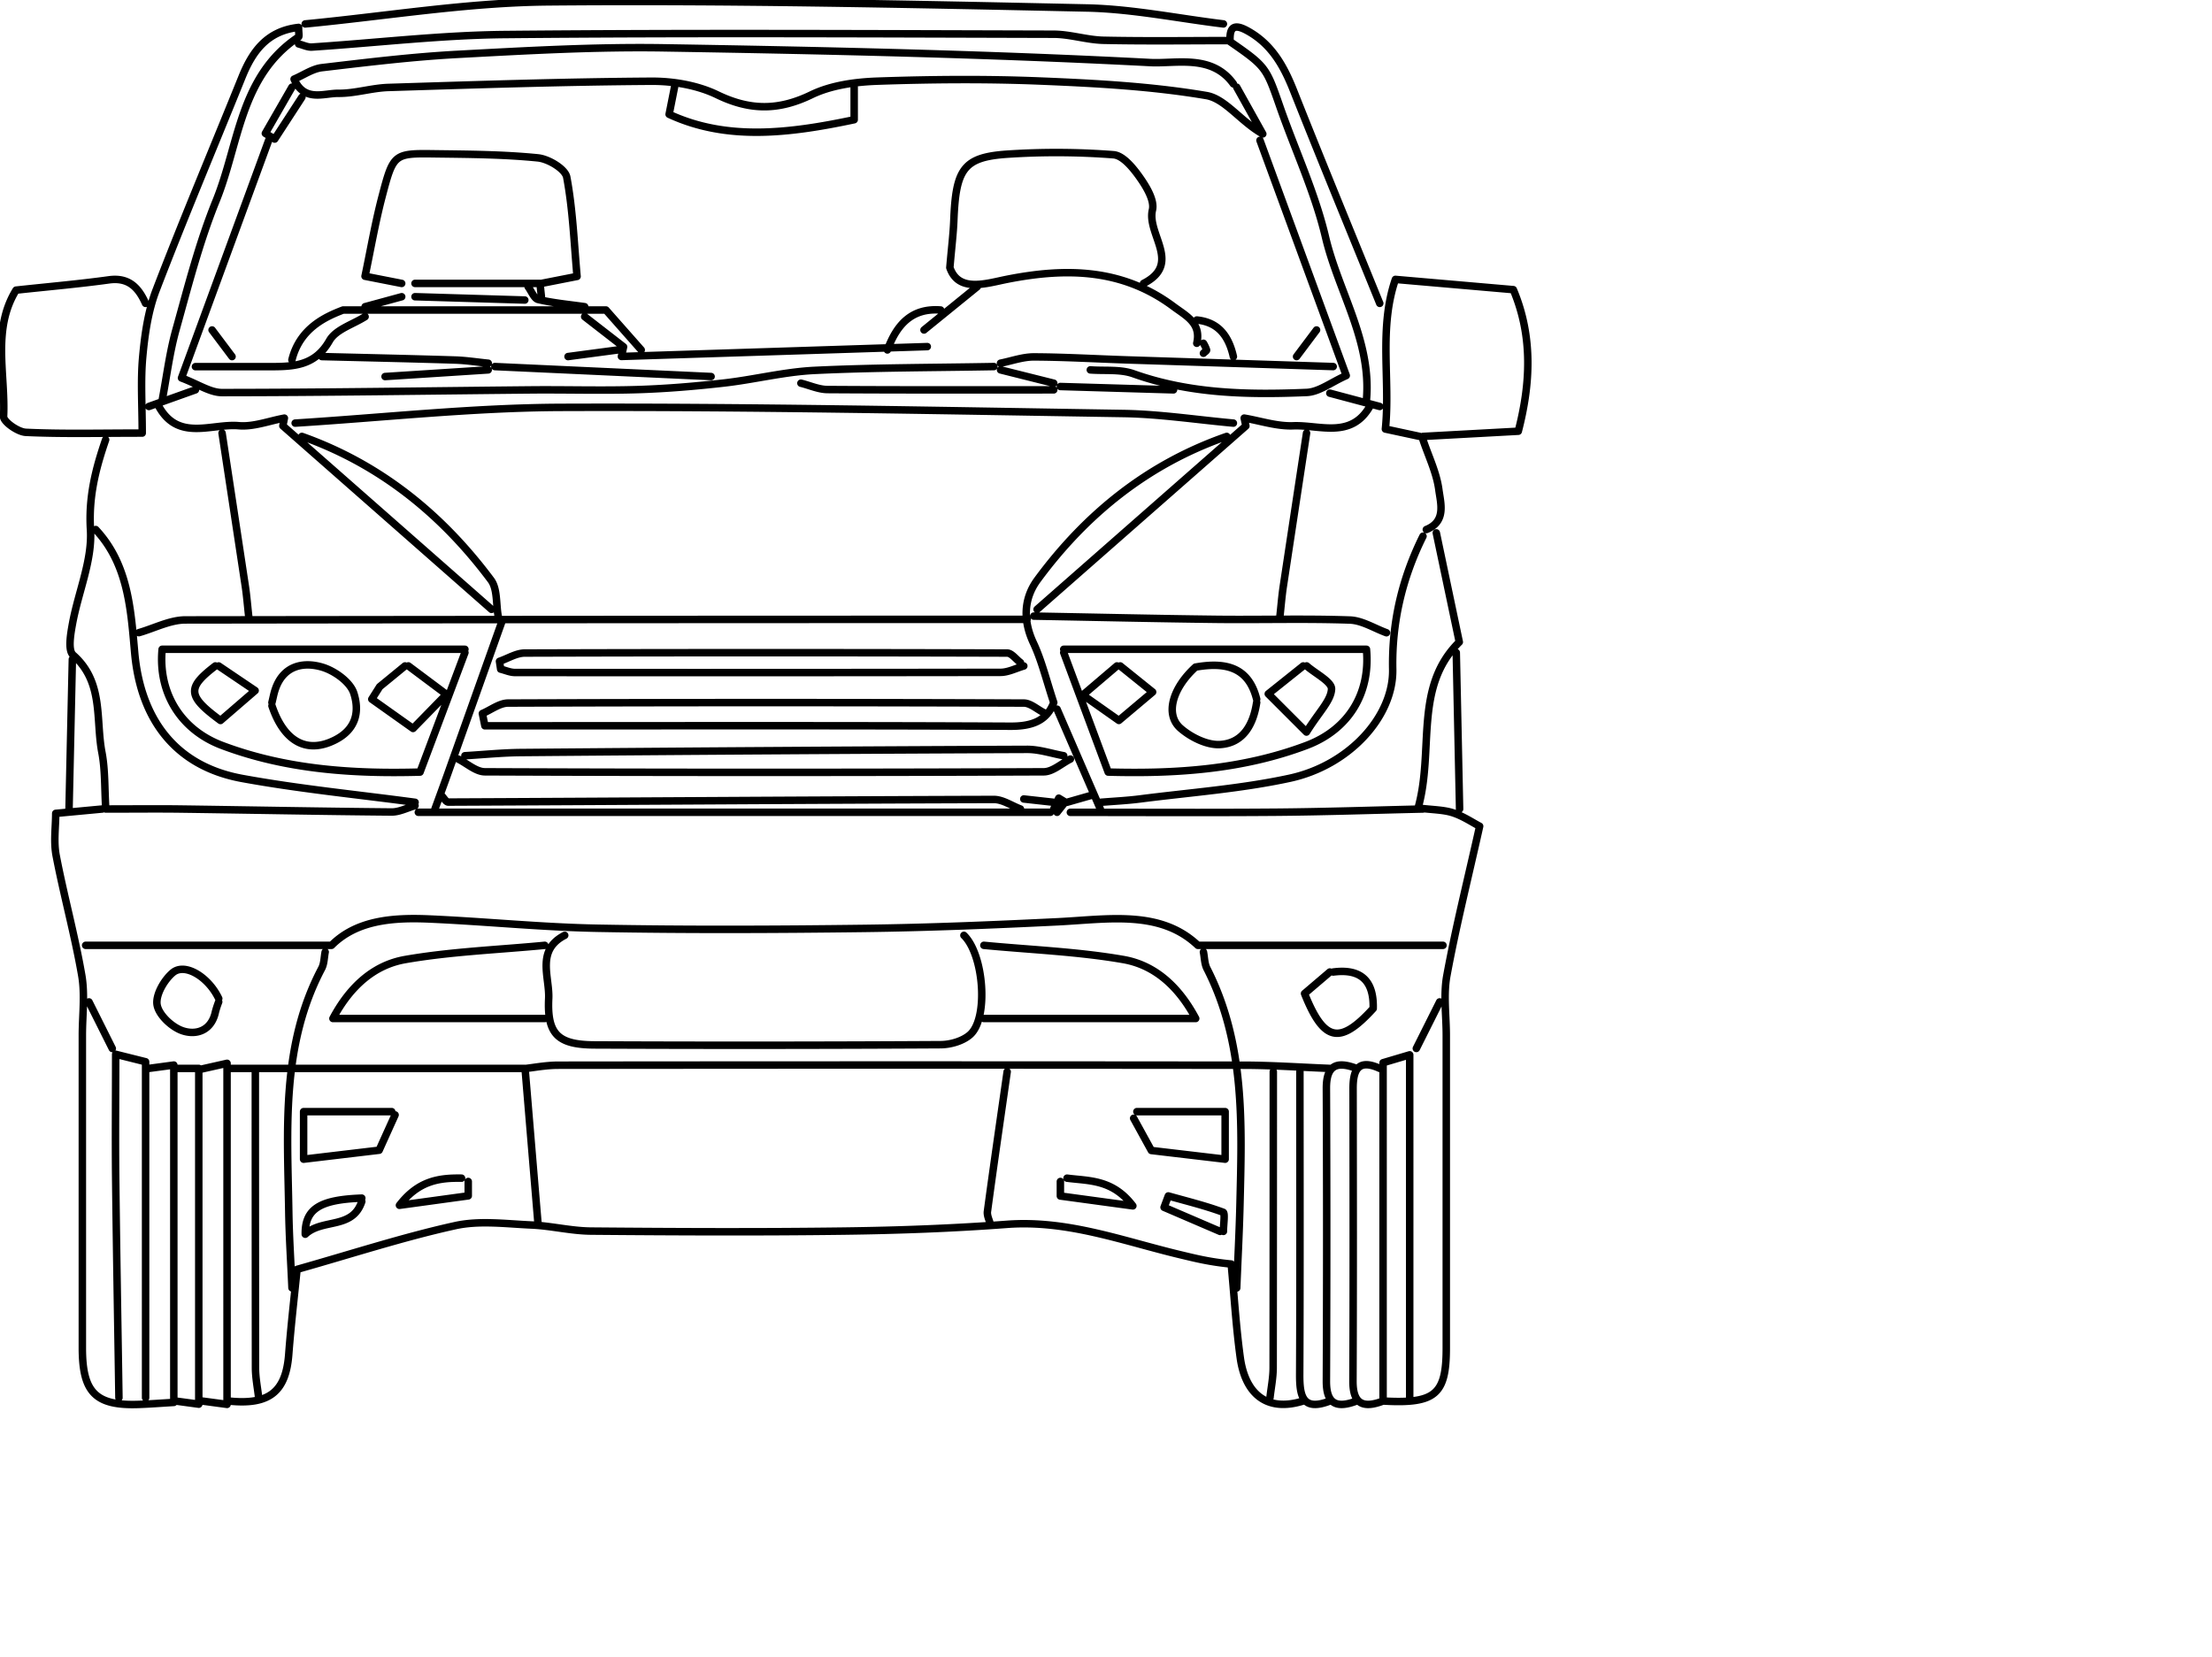 <svg xmlns="http://www.w3.org/2000/svg" width="1479" height="1108" viewBox="0 0 1479 1108">
  <g fill="none" fill-rule="evenodd">
			 <path id="esqueleto" stroke="#000" stroke-linecap="round" stroke-linejoin="round" stroke-width="5" d="M682.31,443.09c-3-2.22-5.92-6.38-8.9-6.39q-161.25-.49-322.52,0c-5.65,0-11.28,3.61-16.92,5.54l.78,5.22c3.16.78,6.31,2.24,9.47,2.25q162.38.16,324.75-.09c5.19,0,10.38-2.78,15.57-4.26
			 M824.67,56.06C810.26,36.12,786.55,42.74,769,41.83,660.88,36.2,552.57,33.77,444.3,32c-45.93-.76-92,1.87-137.88,4.33-30.47,1.62-60.85,5.34-91.18,8.91-6.31.74-12.21,4.94-18.6,7.67,6.83,15.55,19.69,9.38,29.69,9.49,11.11.11,22.21-3.57,33.37-3.92,58.56-1.83,117.14-3.79,175.72-4.16,14.81-.09,31,2.69,44.17,9.07,21.89,10.61,41,10.61,62.9,0,13.17-6.38,29.28-8.6,44.19-9.12,36.29-1.24,72.7-1.56,109-.08,37.13,1.51,74.5,3.53,111,9.71,12.6,2.14,23,17.47,37.65,25.65L826.89,58.29
			 M824.67,282.94c-24.47-2.22-48.91-6-73.41-6.41-125.29-2-250.61-4.59-375.9-4.11-59.33.22-118.63,6.81-178,10.52
			 M913.64,267.37c3.52-39.37-18.78-72.4-27.38-108.83-7-29.71-20.26-57.93-30.39-86.93-9.41-26.92-9.2-27-34.41-44.47-25.76,0-54.66.41-83.54-.2-11.14-.23-22.24-4-33.36-4.05-122.34-.31-244.69-.95-367,.21-43,.41-86,5.58-129,8.37-2.91.19-5.93-1.36-8.89-2.1
			 M818,16c-30.4-3.7-60.75-10-91.21-10.66C606.7,2.76,486.56.17,366.47,1.25,312.3,1.74,258.21,10.83,204.08,16
			 M964.8,632.16H800.92c-25.22-23.9-60-17.38-94.15-15.72-43,2.09-86,3.88-129,4.41-59.31.74-118.64,1-177.94-.1-37.84-.69-75.61-4.61-113.45-6.23-24.27-1-48.14,1-64.71,17.64H57.28
			 M306.4,507.6c5.93,3,11.86,8.49,17.8,8.52q186.84.75,373.68,0c5.94,0,11.87-5.56,17.8-8.52
			 M711.23,505.37c-8.16-1.48-16.32-4.28-24.47-4.25q-169.05.67-338.09,2.12c-12.61.09-25.21,1.39-37.82,2.13
			 M682.31,541c-5.93-2.22-11.87-6.4-17.79-6.38-121.6.35-243.19,1.21-364.79,1.75-1.48,0-3-2.78-4.45-4.27
			 M820.22,291.84c-52.52,18.28-93.89,51.59-126.51,95.84-9.16,12.43-9.87,27.09-2.78,42.2,5.63,12,8.73,25.22,13.63,39.93-4.49,12.05-14.28,15.9-28.92,15.83-109.73-.53-219.47-.29-329.2-.29H324.2l-1.67-8.2c5.74-2.45,11.48-7,17.24-7q172.38-.63,344.77,0c4.45,0,8.89,4.16,13.34,6.39
			 M279.71,543.19H702.33
			 M686.76,414.18q-281.37,0-562.75.38c-10.39,0-20.76,5.55-31.14,8.51
			 M889.17,714.46c-19.27-.74-38.55-2.11-57.83-2.13q-229.1-.26-458.21,0c-8.23,0-16.45,1.63-22.06,2.22,3.13,37.52,5.92,71,8.72,104.43
			 M70.63,294.06c-6.71,19.47-11.49,38.33-10.13,60.14,1.28,20.4-8,41.37-11.91,62.24-1.32,7.17-3.36,18.37.32,21.61,20.54,18.09,15,43,19.23,65.15C70.36,514.83,69.87,527,70.73,541c17.62,0,33.23-.18,48.83,0,47.45.64,94.9,1.59,142.36,2,5.18,0,10.38-2.76,15.57-4.24
			 M152.93,936.89c27,2.84,38.21-6.12,40.12-31.13,1.48-19.36,3.75-38.65,5.56-56.9,37.36-10.57,71.16-21.61,105.71-29.24,16.25-3.6,34-1.18,51-.44,13.39.59,26.69,4,40.05,4.07,56.34.48,112.7.73,169,0,36.34-.47,72.74-1.79,109-4.52,40.52-3,77.55,11.19,115.68,20.3,9.62,2.29,19.19,4.8,34.15,6.25,2,20.89,3.22,41.89,6.07,62.66,3.19,23.18,16.85,36.78,42.08,28.94 M664.52,245.13c-40,.74-80.12.65-120.1,2.57-20.11,1-40,6.11-60.09,8.4-19.2,2.18-38.51,3.81-57.82,4.42-23.7.75-47.45,0-71.17.21-69,.65-137.91,1.75-206.86,1.79-8,0-15.95-5.58-27.12-9.77,20.49-55.86,39.37-107.37,58.26-158.88
			 M364.24,632.16c-31.14,3-62.59,4.16-93.32,9.51-20.78,3.63-36.78,17.76-48.32,39.42H364.24
			 M657.85,632.16c31.14,3,62.59,4.16,93.31,9.51,20.78,3.63,36.78,17.76,48.32,39.42H657.85
			 M764.61,189.52c25.8-13.1,2.07-32.8,5.94-49.11,1.51-6.35-4-15.48-8.49-21.83s-11.23-14.62-17.52-15.1a497.71,497.71,0,0,0-71.1-.38c-29.09,2-34.34,9.78-35.68,44.16-.34,8.9-1.46,17.77-2.66,31.7,5.81,16.87,24.2,10.58,38.21,7.81,39.82-7.87,77.32-7.17,111.38,18.25,8.47,6.32,18.63,11.1,15.51,24.54
			 M68.4,541l-31.14,2.92c0,8.94-1.49,18.87.28,28.17,5.14,26.84,12.48,53.28,17.13,80.19,2.24,13,.39,26.63.39,40q0,104.55,0,209.09c0,29.92,8.9,38.82,37.81,37.79,7.39-.26,14.76-.84,23.35-1.34V712.22l-16.68,2.24
			 M960.35,356.34c5,23.77,10,47.53,15.37,73-30.65,30.28-16.65,72.23-27.55,111,9.8,1.23,16.86,1.12,23.22,3.17,6.86,2.22,13.07,6.46,17.94,9-8,35.87-16,67.67-21.91,99.83-2.39,12.9-.4,26.62-.4,40q0,104.55,0,209.09c0,31.05-7.24,37.45-42.26,35.46V710.66l17.8-5.28V934.67
			 M711.23,436.42c9.65,25.94,19.3,51.89,29.72,79.88,44.67,1.22,89.57-1.58,132.58-17.79,28.52-10.75,42.86-35.18,40.11-64.32H711.23
			 M310.85,436.42l-30,79.89c-44.41,1.21-89.32-1.6-132.33-17.8-28.12-10.59-42.82-35.6-40.11-64.32H310.85
			 M362,189.52l23.84-4.68c-2-22.2-2.82-44.58-6.89-66.34-1-5.5-12.18-12.21-19.23-12.92-22.83-2.3-45.91-2.41-68.9-2.72-27.44-.37-27.85-.19-35.43,28.87-4.53,17.32-7.54,35-11.32,53l24.51,4.81
			 M644.5,625.49c13.26,12.82,16.64,55.29,4.15,66.39-4.84,4.29-13,6.68-19.72,6.72q-115.66.67-231.33.16c-24.51-.11-31.86-7.1-30.73-31,.69-14.4-8.65-32.32,10.71-42.28
			 M951.45,291.84l63.72-3.47c8-30.93,10.09-62.87-3.32-94.67L933,186.84c-11.25,32.88-3.34,66.92-6.69,100.07l22.94,4.93
			 M97.32,202.87c-4.73-10.58-11.25-17.55-24.49-15.73-19.95,2.76-40,4.49-62.09,6.88-16.14,26.22-7,56.13-8.34,84.51-.16,3.46,9.51,10.33,14.87,10.58,24.43,1.15,49,.5,77.82.5,0-18.53-1.15-35,.34-51.12,1.38-15,3.59-30.46,8.92-44.38,18.33-47.82,38.26-95,57.44-142.51,7-17.35,16.86-30.93,37.85-33.27,0,3.62.59,6-.09,6.46-39.08,26-39.67,71.57-55,109.32-11.36,27.91-18.83,57.48-26.95,86.61-4.24,15.22-6.15,31.08-9.12,46.65
			 M951.45,358.57c-13.9,28-20.87,57.41-20.26,89s-29.07,64.25-68.82,72.85c-32.8,7.1-66.61,9.53-100,13.83-8.85,1.14-17.79,1.54-26.68,2.28
			 M64,354.12c21.77,23.26,23.5,53.67,26.05,82.36,4,44.53,27.24,75.93,71.89,84.09,38.23,7,77,10.75,115.6,15.94
			 M170.72,716.68q0,99,.1,198c0,6.67,1.38,13.34,2.12,20
			 M117.34,936.89,132.91,939V715.31l18.9-4.25V939.13l-16.68-2.24
			 M907,714.46c-12.91-4.91-20.21-2.46-20.14,13.34q.43,97.88,0,195.74c-.07,15.81,7.23,18.26,20.14,13.35
			 M922.54,714.46c-14.1-6.44-17.86.54-17.84,13.34.1,65.25.21,130.5-.08,195.74-.07,15.81,7.23,18.26,20.14,13.35
			 M79.52,934.67c-.74-48.94-1.62-97.87-2.17-146.81-.3-27.45,0-54.91,0-82.85l20,5V934.67
			 M869.15,716.68c0,67.47.19,135-.14,202.41-.07,14.63,2,24.82,20.16,17.8
			 M851.36,716.68q0,99-.1,198c0,6.67-1.38,13.34-2.12,20
			 M951.45,541c-32.62.74-65.24,1.87-97.87,2.13-46,.37-91.93.1-137.9.1
			 M922.54,202.87c-19.28-47.46-38.81-94.81-57.69-142.42-6.6-16.62-14.78-31.24-31.22-40.09-8.51-4.57-11.51-2.15-11.19,6.78
			 M691.21,412c40.78.74,81.56,1.69,122.34,2.16,29.65.34,59.33-.57,89,.47,8.25.29,16.32,5.53,24.48,8.49
			 M261.92,743.37H203v31.8l50.51-6c3-6.71,6.85-15.16,10.66-23.61
			 M451,58.29c-.9,4.55-1.81,9.11-3.6,18.15,38.5,17.82,79.86,12.89,123.72,3.62V58.29
			 M390.93,211.76l26,20.18q-.72,3.23-1.43,6.43L620,231.78
			 M842.46,93.87c18.65,50.85,37.29,101.7,57.67,157.28-10.19,4.52-18.24,11-26.55,11.29-39.08,1.63-78.05.94-115.77-12.51-8.78-3.13-19.15-1.84-28.79-2.58
			 M181.84,472c8.38,24.87,24.12,32.15,42.49,22.67,14.76-7.62,15.81-20.19,12.18-31.26C234,455.87,223.44,448.37,215,446c-12.77-3.61-25.72-.53-30.92,14.91-1,2.89-1.52,5.92-2.26,8.88
			 M152.93,714.46h198
			 M840.24,467.56c-5.42-21.69-21.08-24.94-40.9-21.46-15.29,13.92-20.69,31.72-9.89,41,6.93,6,17.62,11.29,26.28,10.79,15.47-.89,22.32-13.47,24.51-28.16
			 M535.51,256.25c5.93,1.48,11.85,4.21,17.79,4.25,50.42.34,100.84.2,151.26.2
			 M804.65,636.61c.74,3.7.69,7.82,2.34,11.06,25.62,50.14,23.38,104.14,22.08,158-.45,18.55-1.44,37.08-2.18,55.61
			 M217.43,636.61c-.74,3.7-.66,7.85-2.35,11-27.17,51.49-22.88,107.22-22,162.44.26,17.06,1.41,34.11,2.15,51.16
			 M201.86,291.84c52.3,18.58,93.53,52,126.38,96,4.44,5.94,3.37,16,4.86,24.16
			 M195.19,240.68c5.2-21,22.2-28.78,34.21-33.37H405.16c4.91,5.57,14.25,16.13,23.58,26.7
			 M891.4,245.13q-69-2.24-137.91-4.46c-20.76-.68-41.52-1.92-62.28-2-7.41,0-14.83,2.72-22.24,4.2
			 M106.22,271.82c13,23.5,35.19,11.28,53.42,12.86,9.94.86,20.32-3.22,30.5-5.07q-.52,2.59-1,5.17L328.65,407.5
			 M915.87,271.82c-12.54,21.76-33.49,12.23-51.18,12.92-10.84.43-21.85-3.29-32.78-5.15l1.12,5.26L693.43,407.5
			 M148.48,289.61q7.78,51.17,15.53,102.33c1,6.63,1.52,13.34,2.26,20
			 M873.6,289.61q-7.79,51.17-15.53,102.33c-1,6.63-1.52,13.34-2.26,20
			 M146.25,667.75c-6.79-14.38-22.6-24.17-30.73-17.31-5.82,4.91-11.63,15-10.48,21.57,1.19,6.77,9.86,14.87,17,17.28,9.28,3.14,19.39-.14,22-12.64a62.7,62.7,0,0,1,2.18-6.68
			 M215.21,238.45c29.65.75,59.31,1.38,89,2.31,7.43.23,14.83,1.4,22.24,2.14
			 M973.7,436.42,975.92,541
			 M673.42,716.68c-4.45,31.14-9,62.27-13.2,93.44-.38,2.82,1.33,5.92,2.07,8.88
			 M330.87,245.13l144.58,6.67
			 M48.38,440.87,46.16,541
			 M713.45,787.86c14.62,1.92,30.47.67,44,18.53L709,799.8v-9.72
			 M760.16,743.37h59v31.8l-49.34-5.82-11.83-21.53
			 M784.63,260.7,709,258.47
			 M362,198.42c-.4-3.74-.8-7.48-.95-8.9H277.49
			 M350.89,200.64l-73.4-2.22
			 M326.42,247.35l-68.95,4.45
			 M244.12,211.76c-8.15,5.19-19.59,8.52-23.81,16-9.83,17.3-24.69,17.44-40.69,17.42q-24.47,0-48.94,0
			 M951.45,294.06c3.71,11.12,9.08,22,10.6,33.44,1.21,9.07,5.07,21.21-8.37,26.62
			 M241.9,801.21c-27.8,1-38.05,7.07-37.79,24.13,11.45-10.69,31.63-3.05,37.79-21.91
			 M818,823.45c0-4.45,1.24-12.28-.2-12.81-11.93-4.4-24.35-7.44-36.63-10.89l-2.84,7.61,37.44,16.09
			 M313.08,790.08v9.61l-46,6.31c12.71-16.51,26.68-18.38,41.52-18.14
			 M628.93,207.31c-19.68-1.52-29.46,10.16-35.59,26.7 M195.19,58.29,177.42,89.2,183.66,93q9.1-14,18.2-28
			 M704.56,256.25,669,247.35
			 M800.2,214c14.85,1.46,21.44,11.18,24.47,24.46 M413.17,234l-33.36,4.44
			 M335.32,416.4q-17.79,50-35.6,100.09c-2.91,8.18-5.92,16.32-8.89,24.47
			 M962.58,670,947,701.11
			 M706.78,474.23,735.7,541 M59.5,670l15.57,31.14
			 M353.11,191.74c2.23,3,4,7.9,6.76,8.55,10.17,2.37,20.68,3.32,31.06,4.8
			 M268.59,198.42l-24.47,6.67
			 M653.4,191.74l-35.59,28.92 M889.17,262.92l33.37,8.9
			 M130.68,260.7,99.54,271.82
			 M141.8,220.66l13.35,17.79
			 M684.54,534.29l20,2.22
			 M880.28,220.66l-13.35,17.79
			 M729,532.06l-15.57,4.45
			 M132.91,714.46H117.34
			 M804.65,229.56a20.88,20.88,0,0,1,2.09,4.48c.12.55-1.35,1.45-2.09,2.19
			 M706.78,543.19l5.42-6.84-4.28-2.6L704.56,541
			 M889.17,650l-16.91,14.41c13,32.62,23.82,34.24,45.89,10,.52-18.42-8.14-26.84-26.75-24.4
			 M144,445.32c-19.15,14.66-18.81,20.14,3.44,36.48l23.15-20-24.37-16.46
			 M270.81,445.32l-16.95,13.89-5.27,8.33,27.58,19.59,22.28-22.82-25.41-19
			 M746.82,445.32,724,464.77l24.12,17,22.56-19L749,445.32
			 M871.38,445.32,848,464l25.53,25.54c8.52-13.64,16.4-21,16.77-28.73.23-4.9-10.71-10.32-16.65-15.51"/>
	
	<!-- Partes seleccionables-->
  <g transform="translate(0,941) scale(0.1,-0.1)">

  	<!-- Parachoques-->
	<path id="frente" d="M9711 5099 c-56 -43 -124 -159 -151 -257 -11 -40 -27 -135 -35 -210
-9 -75 -22 -184 -30 -242 -7 -58 -17 -169 -21 -247 l-7 -143 -4362 0 -4363 0
-7 118 c-3 64 -15 187 -25 272 -10 85 -22 184 -25 220 -18 183 -93 362 -171
411 -19 12 -36 20 -38 18 -3 -4 -27 -871 -26 -976 l0 -63 -51 0 -52 0 7 -137
c6 -118 23 -216 112 -663 l105 -525 44 -66 c24 -37 62 -103 84 -148 28 -54 47
-81 59 -81 10 -1 36 -28 62 -67 l44 -66 1816 7 c998 3 2891 10 4207 15 l2391
9 72 33 c118 54 190 147 285 369 23 53 41 117 50 179 20 131 77 397 189 879
20 84 36 155 36 157 0 3 -26 18 -59 34 l-58 30 -7 138 c-3 76 -11 311 -16 523
-6 212 -12 414 -13 449 l-2 64 -44 -34z"/>

	<!-- Capo-->  	
	<path id="frente" d="M1055 6690 c-10 -17 55 -100 102 -130 27 -17 73 -34 116 -42 69 -12
58 -13 -208 -16 -190 -2 -287 1 -301 9 -11 6 -34 9 -50 7 -27 -3 -29 -7 -35
-53 -3 -27 -17 -93 -32 -145 -43 -153 -48 -194 -57 -420 l-8 -215 -55 -215
c-60 -234 -80 -350 -70 -402 3 -19 26 -55 51 -83 114 -127 150 -305 159 -797
5 -222 5 -226 26 -231 28 -5 4366 -12 6307 -11 1424 2 2101 12 2368 37 l124
12 2 170 c3 150 7 191 40 351 51 256 114 449 181 554 51 81 46 163 -35 666
-36 218 -39 258 -38 415 1 205 -7 243 -64 305 l-41 44 -331 0 c-293 1 -329 2
-312 15 11 8 32 15 48 15 40 0 118 28 156 57 59 44 110 144 54 106 -9 -7 -61
-40 -115 -74 l-97 -61 -193 10 c-128 7 -229 18 -304 33 -107 22 -113 23 -148
6 -34 -16 -46 -16 -268 8 -394 43 -590 48 -2897 76 -1354 17 -1720 9 -2560
-56 -220 -17 -399 -25 -553 -24 -219 0 -253 -3 -242 -21 10 -16 -33 -22 -220
-31 -104 -5 -197 -11 -206 -14 -9 -3 -29 -1 -45 5 -39 15 -207 121 -217 137
-10 15 -23 17 -32 3z"/>

	<!-- Espejo Derecho-->
	<path id="frente_d" d="M1935 9226 c-120 -30 -225 -118 -286 -239 -46 -91 -547 -1324 -642
-1581 -6 -15 -15 -8 -51 42 -30 41 -58 66 -91 82 -56 27 -67 26 -480 -19 -320
-36 -296 -26 -339 -146 -44 -122 -49 -177 -41 -483 8 -320 5 -307 93 -355 l50
-27 273 -5 c920 -16 939 -16 939 3 0 10 -4 22 -9 28 -18 18 -201 477 -201 503
0 14 5 42 11 61 5 19 52 182 104 361 51 179 117 388 145 465 71 192 119 336
185 559 58 198 123 348 193 452 38 56 194 213 212 213 14 0 21 31 14 66 -7 37
-8 38 -79 20z"/>

	<!-- Techo-->
	<path id="arriba" d="M4835 9389 c-627 -10 -1580 -45 -1910 -69 -71 -6 -202 -14 -290 -20
-493 -31 -534 -37 -580 -80 -19 -18 -25 -34 -25 -66 0 -23 6 -46 12 -51 12 -9
1269 0 4988 37 1131 11 1166 11 1185 30 15 16 17 25 9 47 -23 69 -187 100
-759 142 -207 16 -450 23 -1040 31 -821 11 -894 11 -1590 -1z"/>
	
	<!-- Espejo Izquierdo-->
<path id="frente_i" d="M8232 9223 c-11 -10 -23 -36 -26 -58 l-6 -40 71 -50 c102 -71 156
-120 185 -170 30 -53 123 -303 249 -675 183 -540 213 -626 255 -735 102 -266
122 -325 146 -414 27 -106 30 -185 10 -264 -21 -79 -38 -108 -99 -163 -62 -57
-129 -96 -224 -129 -128 -44 -104 -49 292 -58 247 -6 380 -5 425 2 36 6 175
15 310 21 135 6 268 13 297 16 l51 5 17 72 c68 298 58 593 -28 834 -19 56 -25
64 -52 68 -71 11 -767 67 -778 62 -7 -3 -21 -40 -31 -83 -27 -117 -24 -110
-41 -93 -14 14 -113 252 -442 1069 -97 239 -187 458 -201 485 -67 135 -164
242 -255 286 -72 33 -97 36 -125 12z"/>
	
	<!-- Parabrisas-->
	<path id="frente" d="M3730 9190 c-371 -4 -740 -13 -820 -19 -80 -6 -251 -20 -381 -31
-144 -13 -313 -20 -437 -19 l-202 1 -33 -27 c-70 -58 -150 -141 -172 -180 -13
-22 -37 -83 -53 -135 -17 -52 -68 -216 -115 -365 -114 -362 -121 -386 -167
-587 -22 -95 -69 -268 -105 -383 -103 -338 -135 -494 -135 -666 0 -124 37
-195 118 -232 42 -18 57 -19 177 -11 71 4 156 7 187 6 49 -2 227 27 272 44 12
5 16 0 16 -20 l0 -26 73 6 c39 3 270 15 512 28 l440 23 2305 -8 c2011 -7 2357
-11 2710 -27 223 -10 423 -17 445 -15 22 3 150 0 285 -5 135 -5 271 -7 303 -3
51 6 63 12 107 56 28 28 62 72 75 99 23 45 25 59 21 150 -6 140 -37 279 -102
463 -92 257 -171 499 -209 637 -19 70 -69 219 -111 330 -42 110 -109 289 -149
396 -39 107 -82 215 -94 239 -29 56 -96 121 -193 189 l-76 52 -434 0 c-377 0
-449 2 -553 19 -112 18 -205 19 -1475 23 -745 3 -1659 2 -2030 -2z"/>
</g>
</g>
</svg>